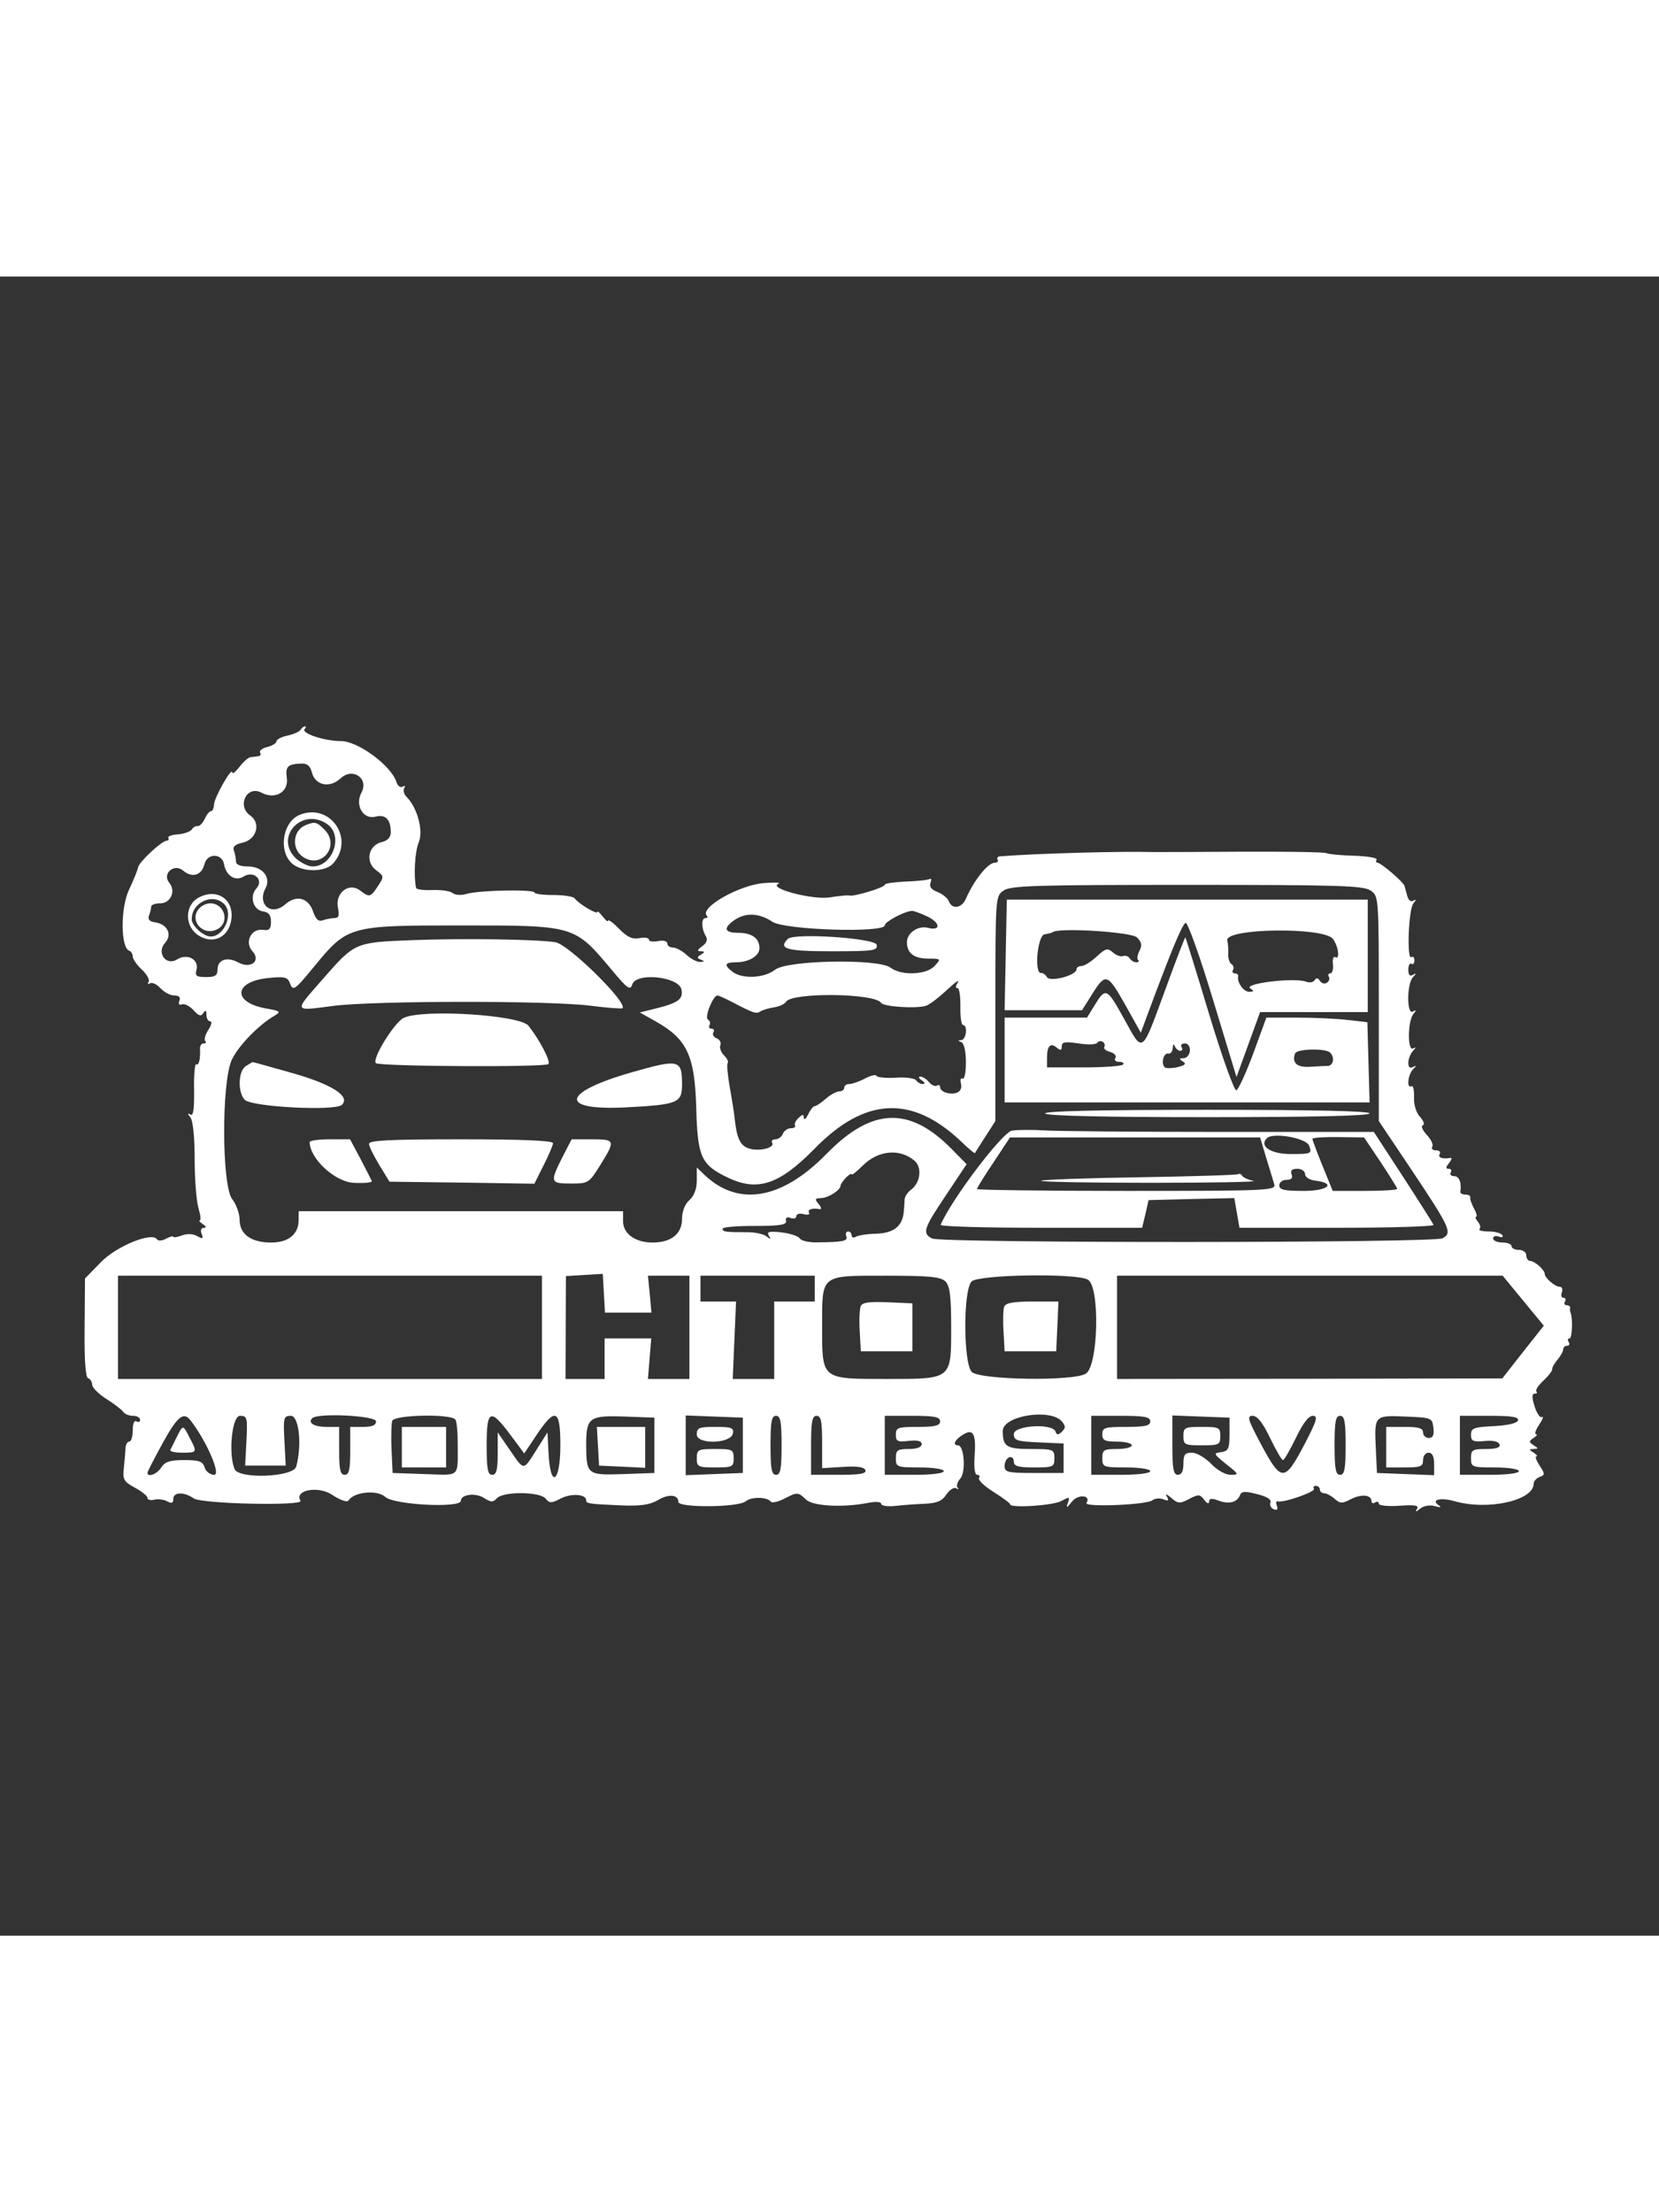 <svg version="1.0" xmlns="http://www.w3.org/2000/svg" width="100%" height="450pt" viewBox="0 0 450 450" preserveAspectRatio="xMidYMid meet">
  <rect x="0" y="0" width="450" height="450" fill="#333333" stroke="none"/>
  <g transform="translate(0,450) scale(0.05,-0.05)" fill="#ffffff" stroke="none">
    <path d="M1631 6542 c-6 -11 -38 -25 -71 -32 -33 -7 -60 -21 -60 -31 0 -10 -22 -24 -50 -31 -27 -7 -45 -20 -39 -30 6 -10 2 -19 -10 -20 -11 -2 -31 -4 -42 -5 -12 -2 -39 -25 -60 -53 -21 -27 -38 -41 -39 -30 -1 34 -99 -138 -99 -175 -1 -19 -8 -35 -16 -35 -9 0 -24 -19 -35 -43 -11 -23 -28 -40 -38 -38 -10 2 -24 -6 -31 -18 -8 -12 -42 -24 -76 -27 -33 -2 -57 -11 -52 -19 5 -8 1 -15 -8 -15 -27 0 -152 -117 -156 -145 -2 -14 -24 -68 -49 -121 -47 -99 -46 -314 1 -331 10 -3 19 -18 19 -31 0 -14 22 -46 49 -71 28 -26 44 -56 37 -67 -7 -11 -3 -15 8 -8 11 7 37 -5 56 -26 20 -22 54 -40 75 -40 26 0 36 -10 28 -29 -7 -18 -1 -25 14 -19 14 5 42 -9 63 -32 28 -31 41 -35 53 -15 12 18 16 16 17 -10 0 -19 9 -35 20 -35 12 0 7 -21 -10 -47 -16 -25 -24 -52 -17 -60 8 -7 4 -13 -7 -13 -12 0 -21 -11 -21 -25 3 -59 -6 -97 -20 -88 -8 5 -14 -57 -12 -139 1 -105 -4 -144 -20 -134 -17 10 -17 6 0 -15 14 -18 23 -109 23 -229 0 -110 10 -229 21 -265 11 -36 14 -65 7 -65 -8 0 0 -9 16 -20 19 -12 21 -20 6 -20 -15 0 -20 -14 -12 -33 10 -27 6 -29 -25 -12 -23 13 -55 14 -83 3 -25 -9 -46 -12 -46 -7 0 6 -17 1 -39 -10 -21 -12 -43 -13 -49 -4 -26 43 -222 -37 -306 -125 l-85 -87 -2 -267 c-2 -177 5 -269 19 -274 12 -4 22 -20 22 -35 0 -16 35 -51 78 -78 43 -27 84 -59 91 -70 8 -12 31 -21 52 -21 22 0 39 -10 39 -21 0 -12 -9 -16 -20 -9 -12 7 -20 -13 -20 -49 0 -33 -8 -61 -19 -61 -10 0 -19 -16 -20 -35 -1 -19 -5 -67 -9 -107 -7 -64 -1 -75 60 -108 37 -20 68 -45 68 -55 0 -11 17 -15 37 -10 21 5 52 1 70 -9 24 -13 33 -10 33 13 0 38 58 40 111 3 43 -30 598 -42 579 -13 -35 58 95 83 171 33 42 -28 82 -43 89 -32 29 48 157 60 200 20 46 -43 410 -62 410 -21 0 35 81 45 126 15 38 -24 48 -24 70 -1 36 38 232 36 264 -2 21 -26 31 -26 83 1 56 29 137 23 137 -10 0 -18 10 -20 190 -28 105 -4 154 3 198 28 59 36 112 31 112 -9 0 -33 326 -30 365 3 31 26 117 25 137 -2 6 -8 37 -1 70 15 73 38 78 38 119 -2 36 -37 198 -46 334 -20 44 9 75 7 75 -4 0 -11 34 -16 75 -12 41 5 114 10 162 12 66 3 94 15 117 50 17 26 41 41 53 34 13 -8 16 -6 8 3 -8 9 -2 31 14 49 32 35 22 181 -12 181 -31 0 -18 30 26 57 57 36 73 7 64 -118 -4 -61 1 -99 14 -99 12 0 16 -8 10 -18 -6 -10 29 -44 79 -75 49 -31 90 -61 90 -67 0 -22 233 -7 278 18 44 24 47 23 35 -11 -11 -29 -6 -28 22 7 33 43 106 36 79 -7 -14 -24 329 -10 358 15 13 10 39 13 59 5 27 -11 32 -7 19 15 -10 17 -1 14 24 -7 36 -32 46 -33 97 -6 50 26 59 26 82 -5 15 -20 26 -24 26 -9 1 17 15 19 51 5 56 -21 102 -10 117 30 8 21 28 22 93 5 53 -13 79 -29 72 -46 -5 -14 3 -30 18 -36 19 -7 24 -1 17 19 -7 16 -4 27 6 24 31 -9 205 52 195 68 -6 9 -1 16 11 16 11 0 21 -9 21 -20 0 -11 11 -20 23 -20 13 0 39 -14 57 -30 30 -27 41 -27 89 -2 57 29 111 24 111 -11 0 -11 9 -14 20 -7 11 7 20 4 20 -7 0 -10 49 -15 111 -11 86 6 108 2 96 -17 -11 -18 -6 -18 18 2 19 15 52 21 79 13 32 -9 38 -7 19 6 -42 29 13 42 87 21 181 -52 430 3 430 95 0 13 14 29 32 36 30 11 30 17 0 62 -18 28 -26 50 -17 50 8 0 2 9 -15 20 -27 17 -27 19 0 20 27 1 27 3 0 20 -27 18 -27 22 0 40 17 11 22 20 13 20 -10 0 -2 24 17 52 19 29 26 48 15 41 -10 -6 -28 20 -40 58 -15 49 -15 69 0 69 12 0 16 5 10 12 -7 7 10 33 38 59 27 25 49 53 48 63 -1 9 12 32 29 51 16 20 30 44 30 55 0 11 10 20 21 20 12 0 16 9 9 20 -7 11 -5 20 5 20 14 0 18 110 5 140 -3 6 -4 17 -2 25 1 8 -8 15 -19 15 -12 0 -16 9 -9 20 7 11 3 20 -8 20 -11 0 -16 13 -9 30 6 16 1 30 -12 30 -25 0 -81 48 -81 70 0 21 -55 70 -79 70 -11 0 -21 14 -21 30 0 17 -18 30 -40 30 -22 0 -40 9 -40 20 0 11 -22 20 -50 20 -27 0 -50 10 -50 22 0 12 14 17 31 10 18 -6 26 -3 19 8 -7 11 -40 20 -75 20 -34 0 -56 6 -49 13 8 7 4 25 -9 40 -12 15 -16 27 -9 27 7 0 2 20 -12 45 -13 25 -23 52 -20 60 2 8 -9 15 -26 15 -17 0 -29 7 -28 15 8 49 -6 85 -33 85 -17 0 -26 9 -19 20 7 11 2 20 -11 20 -17 0 -17 8 2 31 14 17 17 30 7 28 -41 -8 -70 2 -58 21 7 11 -2 20 -20 20 -18 0 -27 9 -20 20 7 11 -7 40 -30 64 -23 25 -33 48 -21 52 11 4 4 24 -15 45 -21 22 -35 66 -33 107 1 39 -5 66 -14 60 -27 -16 -20 61 8 91 20 21 20 24 0 13 -16 -9 -25 -1 -25 23 0 20 11 49 25 64 17 18 18 23 1 14 -31 -18 -30 146 1 186 18 22 17 25 -2 14 -34 -21 -34 149 0 186 20 21 20 24 0 13 -17 -10 -25 0 -25 28 0 23 8 38 17 32 9 -6 16 2 16 18 0 16 -7 24 -17 18 -25 -16 -15 258 11 291 17 21 17 25 0 15 -13 -8 -27 3 -33 27 -6 22 -13 46 -15 54 -7 22 -127 124 -145 125 -9 0 -12 8 -6 17 6 9 -49 19 -123 21 -73 2 -140 9 -149 14 -9 6 -216 9 -461 8 -245 -2 -458 -2 -475 -2 -181 5 -622 -7 -834 -23 -13 -1 -20 -9 -14 -18 6 -9 -2 -17 -16 -17 -37 0 -113 -96 -156 -195 -22 -52 -76 -60 -93 -13 -7 17 -35 39 -62 50 -33 12 -45 29 -37 49 6 17 4 26 -5 21 -10 -6 -68 -12 -130 -14 -62 -3 -113 -10 -113 -17 0 -15 -165 -65 -191 -59 -11 3 -59 -2 -109 -10 -94 -14 -336 50 -277 74 15 7 -19 8 -76 4 -135 -9 -356 -135 -312 -178 6 -7 3 -12 -8 -12 -24 0 -22 -59 2 -98 11 -19 5 -37 -20 -55 -27 -20 -29 -27 -8 -27 24 -1 24 -4 2 -18 -23 -14 -23 -19 0 -28 20 -8 20 -11 -4 -12 -17 -1 -51 16 -74 38 -24 22 -57 40 -74 40 -17 0 -31 10 -31 22 0 13 -21 19 -50 13 -27 -5 -50 -2 -50 8 0 10 -23 14 -52 8 -38 -7 -66 6 -110 51 -32 33 -58 52 -59 44 0 -9 -13 1 -30 23 -16 21 -29 32 -29 24 0 -16 -103 46 -123 74 -7 10 -59 18 -115 18 -56 0 -102 6 -102 13 0 19 -299 13 -365 -6 -33 -10 -65 -8 -80 4 -14 11 -63 18 -110 16 -47 -2 -86 3 -88 12 -14 68 -6 196 14 245 27 64 -6 188 -65 248 -15 14 -20 36 -13 48 7 12 4 15 -8 8 -12 -8 -28 4 -35 26 -28 88 -208 221 -300 221 -91 0 -220 43 -197 66 8 8 8 14 2 14 -7 0 -18 -8 -24 -18z m61 -232 c18 -71 97 -87 156 -32 65 61 154 0 113 -77 -37 -69 9 -148 76 -131 54 14 82 -14 83 -83 0 -29 -16 -47 -50 -55 -72 -18 -90 -107 -30 -152 44 -33 44 -35 10 -87 -40 -61 -46 -62 -97 -23 -60 45 -135 -13 -120 -92 9 -44 5 -58 -19 -58 -17 0 -45 -6 -63 -12 -23 -9 -38 5 -53 49 -26 74 -91 90 -151 37 -75 -65 -153 -1 -107 87 32 59 -15 119 -95 119 -43 0 -65 10 -65 28 0 16 -5 42 -11 58 -8 21 6 34 47 43 76 17 101 105 42 147 -75 52 -19 167 61 124 74 -39 148 4 137 80 -9 62 5 76 79 78 31 2 48 -13 57 -48z m-476 -500 c11 -61 61 -92 105 -65 55 35 112 -17 70 -64 -39 -43 -18 -117 36 -125 31 -4 43 -20 43 -56 0 -40 -9 -49 -44 -44 -63 9 -101 -67 -57 -115 49 -54 -9 -99 -78 -61 -60 32 -111 14 -111 -39 0 -33 -13 -41 -62 -41 -53 0 -61 6 -52 40 14 56 -50 90 -105 56 -60 -38 -114 36 -65 90 40 45 12 101 -55 111 -30 4 -40 16 -33 36 7 17 12 39 12 49 0 10 22 18 49 18 57 0 87 67 49 112 -40 49 27 107 76 65 49 -41 100 -25 115 35 15 62 97 61 107 -2z m6220 -141 c44 -31 44 -34 44 -641 l0 -609 183 -273 c204 -306 217 -334 163 -363 -49 -26 -2721 -27 -2770 -1 -54 29 -46 53 76 235 l112 168 -77 78 c-232 238 -436 231 -684 -23 -241 -246 -475 -287 -658 -116 l-45 43 0 -70 c0 -45 -14 -84 -40 -107 -25 -22 -40 -62 -40 -102 0 -81 -59 -128 -160 -128 -94 0 -160 48 -160 116 l0 54 -880 0 -880 0 0 -48 c0 -77 -55 -122 -149 -122 -109 0 -171 45 -171 123 0 33 -18 84 -40 112 -57 72 -59 631 -3 755 34 75 147 192 235 242 33 20 28 24 -45 37 -189 32 -181 148 11 166 90 9 103 5 117 -33 15 -39 26 -31 130 96 181 220 189 222 792 222 626 0 618 2 825 -245 83 -99 97 -109 108 -75 21 67 253 43 267 -28 10 -51 -17 -71 -129 -100 l-97 -24 87 -49 c169 -95 211 -185 219 -466 7 -270 26 -312 174 -382 160 -76 278 -36 469 159 272 278 525 291 791 41 41 -40 76 -69 78 -66 1 3 27 43 57 90 l54 84 0 609 c0 607 0 610 44 641 39 27 168 31 996 31 828 0 957 -4 996 -31z m-2404 -141 c70 -34 73 -79 3 -61 -54 14 -115 -27 -115 -78 0 -60 39 -89 117 -89 68 0 69 -1 33 -40 -44 -48 -180 -54 -239 -9 -66 50 -559 41 -626 -11 -58 -46 -177 -52 -230 -12 -49 37 -44 52 16 52 71 0 129 34 129 77 0 53 -41 83 -114 83 -77 0 -84 25 -22 69 61 42 134 39 206 -9 68 -45 610 -62 610 -19 0 19 107 76 147 78 9 1 47 -13 85 -31z m158 -368 c-7 -11 -5 -20 5 -20 9 0 16 -45 15 -100 -1 -55 5 -100 14 -100 27 0 18 -80 -9 -82 -20 -1 -20 -3 0 -11 15 -6 25 -49 25 -110 0 -55 -8 -94 -18 -88 -10 6 -14 -6 -9 -26 6 -23 -2 -42 -21 -50 -38 -14 -92 4 -92 30 0 11 -8 14 -18 8 -9 -6 -29 3 -42 19 -14 17 -35 30 -47 30 -13 0 -9 -9 7 -20 18 -12 20 -20 6 -20 -13 0 -29 9 -36 20 -7 11 -57 18 -111 14 -54 -3 -101 2 -104 10 -3 9 -31 2 -62 -14 -32 -17 -70 -30 -85 -30 -16 0 -28 -9 -28 -20 0 -11 -12 -20 -27 -20 -15 0 -48 -18 -73 -40 -25 -22 -52 -40 -60 -40 -8 0 -24 -20 -36 -45 -12 -25 -22 -33 -23 -19 -1 21 -6 21 -29 0 -15 -14 -24 -33 -19 -41 5 -8 -5 -15 -22 -15 -18 0 -37 -13 -44 -30 -6 -16 -24 -30 -40 -30 -16 0 -24 -8 -18 -19 16 -25 -62 -47 -118 -33 -52 13 -72 49 -84 152 -4 39 -17 123 -29 187 -11 64 -16 122 -10 127 5 6 -3 24 -20 41 -17 17 -26 42 -20 56 5 14 -4 31 -21 37 -16 7 -24 21 -17 32 7 11 2 20 -10 20 -12 0 -17 8 -11 19 6 10 3 24 -9 31 -19 12 28 130 52 130 7 0 40 -15 75 -33 124 -65 135 -68 159 -53 13 8 46 18 74 22 27 4 56 17 64 30 32 52 483 47 516 -6 12 -20 178 -32 240 -17 16 4 61 36 100 72 73 67 91 79 70 45z m-228 -957 c41 -35 31 -119 -18 -155 -18 -13 -35 -37 -36 -51 -1 -15 -3 -46 -5 -68 -6 -79 -53 -118 -149 -121 -49 -1 -99 -9 -112 -17 -12 -7 -22 -4 -22 8 0 11 -9 21 -19 21 -11 0 -15 -12 -10 -26 10 -26 -17 -32 -160 -33 -43 -1 -85 9 -92 21 -8 13 -52 27 -99 33 -68 7 -82 4 -69 -18 13 -21 11 -22 -12 -4 -16 13 -65 24 -109 23 -114 0 -130 2 -130 19 0 9 79 15 175 15 137 0 174 6 169 28 -4 17 6 23 25 15 17 -6 31 -2 31 10 0 12 18 17 40 11 22 -6 35 -2 29 8 -11 17 19 27 59 19 10 -2 7 11 -7 28 -22 26 -20 31 12 32 39 0 107 43 107 68 0 7 14 27 30 44 17 16 30 24 30 17 0 -7 27 14 60 47 84 84 202 95 282 26z m-1554 -823 l126 0 -9 100 -10 100 112 0 113 0 0 -280 0 -280 -112 0 -113 0 9 110 9 110 -126 0 -127 0 0 -110 0 -110 -106 0 -106 0 1 279 1 279 100 6 100 6 6 -105 6 -105 126 0z m-468 -80 l0 -280 -1150 0 -1150 0 0 280 0 280 1150 0 1150 0 0 -280z m1480 210 l0 -70 -110 0 -110 0 0 -210 0 -210 -113 0 -112 0 9 210 9 210 -96 0 -97 0 0 70 0 70 310 0 310 0 0 -70z m709 39 c24 -25 31 -78 31 -249 0 -284 5 -280 -350 -280 -355 0 -350 -4 -350 280 0 291 -13 280 350 280 234 0 293 -6 319 -31z m772 10 c67 -35 58 -466 -10 -510 -64 -42 -565 -35 -618 8 -47 40 -49 445 -2 492 38 37 564 46 630 10z m2362 -114 l112 -136 -113 -143 -112 -143 -1045 -2 -1045 -1 0 280 0 280 1046 0 1046 0 111 -135z m-7229 -650 c87 -113 166 -295 128 -295 -22 0 -45 18 -52 40 -10 33 -30 40 -111 40 -77 0 -104 -9 -124 -40 -22 -36 -75 -56 -75 -29 0 6 37 78 82 160 80 146 114 174 152 124z m303 -110 l-7 -135 110 0 110 0 -7 135 c-7 126 -4 135 35 135 44 0 61 -158 29 -275 -15 -58 -313 -70 -335 -13 -34 87 -13 288 30 288 39 0 41 -9 35 -135z m703 105 c0 -21 -21 -30 -70 -30 l-70 0 0 -130 c0 -102 -6 -130 -30 -130 -24 0 -30 28 -30 130 l0 130 -69 0 c-67 0 -103 22 -77 47 29 30 346 14 346 -17z m431 9 c7 -11 12 -68 12 -125 0 -193 18 -176 -178 -170 l-175 6 -6 128 c-3 70 -1 140 4 155 13 33 322 39 343 6z m297 -81 l76 -102 68 102 c101 150 128 138 128 -58 0 -202 -54 -239 -64 -45 l-6 115 -60 -95 c-73 -115 -65 -115 -145 1 l-65 94 0 -115 c0 -89 -7 -115 -30 -115 -24 0 -30 31 -30 160 0 194 20 203 128 58z m782 -58 l0 -150 -168 -6 c-196 -7 -201 -3 -202 157 0 150 16 162 210 155 l160 -6 0 -150z m480 0 l0 -150 -155 -6 -155 -6 0 162 0 162 155 -6 155 -6 0 -150z m210 0 c0 -129 -6 -160 -30 -160 -24 0 -30 31 -30 160 0 129 6 160 30 160 24 0 30 -31 30 -160z m220 18 l0 -142 113 7 c78 5 116 -1 122 -18 6 -19 -31 -25 -143 -25 l-152 0 0 160 c0 129 6 160 30 160 24 0 30 -29 30 -142z m640 112 c0 -23 -27 -30 -120 -30 -109 0 -120 -4 -120 -42 0 -37 10 -41 70 -34 48 5 70 0 70 -18 0 -16 -26 -26 -70 -26 -61 0 -70 -6 -70 -50 0 -48 5 -50 130 -50 73 0 130 -9 130 -20 0 -12 -67 -20 -160 -20 l-160 0 0 160 0 160 150 0 c120 0 150 -6 150 -30z m661 -1 c21 -25 20 -35 0 -55 -20 -19 -28 -19 -35 1 -17 46 -226 33 -226 -14 0 -34 16 -40 135 -45 l135 -6 0 -80 0 -80 -160 0 c-144 0 -160 4 -160 38 0 21 11 42 25 47 14 5 25 -6 25 -23 0 -25 23 -32 110 -32 104 0 110 3 110 50 0 48 -5 50 -128 50 -132 0 -152 13 -152 98 0 83 260 124 321 51z m479 1 c0 -24 -28 -30 -130 -30 -117 0 -130 -4 -130 -40 0 -33 13 -40 80 -40 44 0 80 -9 80 -20 0 -11 -36 -20 -80 -20 -72 0 -80 -5 -80 -50 0 -48 5 -50 130 -50 73 0 130 -9 130 -20 0 -12 -67 -20 -160 -20 l-160 0 0 160 0 160 160 0 c129 0 160 -6 160 -30z m430 -70 c0 -79 -6 -91 -46 -97 -43 -6 -41 -9 28 -65 70 -55 71 -58 24 -58 -28 0 -73 25 -106 60 -32 33 -78 60 -104 60 -38 0 -46 -11 -46 -60 0 -40 -10 -60 -30 -60 -24 0 -30 31 -30 161 l0 161 155 -6 155 -6 0 -90z m220 -20 c32 -66 63 -120 70 -120 7 0 38 54 70 120 38 79 69 120 92 120 30 0 22 -26 -48 -160 -105 -199 -123 -199 -230 0 -74 139 -81 160 -49 160 26 0 55 -37 95 -120z m410 -40 c0 -129 -6 -160 -30 -160 -24 0 -30 31 -30 160 0 129 6 160 30 160 24 0 30 -31 30 -160z m476 95 c5 -39 -2 -55 -25 -55 -17 0 -31 14 -31 30 0 23 -24 30 -100 30 l-100 0 0 -110 0 -110 100 0 c87 0 100 5 100 40 0 22 13 40 30 40 20 0 30 -20 30 -61 l0 -61 -155 6 -155 6 -6 128 c-9 185 -9 185 161 178 142 -6 145 -7 151 -61z m459 40 c-5 -15 -55 -27 -132 -31 -108 -5 -123 -11 -123 -47 0 -34 11 -39 73 -34 46 5 76 -2 82 -18 6 -17 -17 -25 -73 -25 -74 0 -82 -5 -82 -50 0 -48 5 -50 130 -50 73 0 130 -9 130 -20 0 -12 -67 -20 -160 -20 l-160 0 0 160 0 160 162 0 c120 0 159 -6 153 -25z" />
    <path d="M1626 6080 c-90 -36 -117 -189 -46 -260 52 -52 181 -54 227 -4 120 133 -15 331 -181 264z m150 -51 c88 -62 30 -229 -80 -229 -24 0 -64 20 -90 43 -121 115 32 282 170 186z" />
    <path d="M1660 6025 c-71 -27 -81 -128 -18 -172 102 -71 206 59 118 147 -42 42 -51 44 -100 25z" />
    <path d="M1085 5635 c-87 -41 -87 -166 0 -214 81 -46 163 3 171 101 9 101 -78 158 -171 113z m131 -39 c52 -52 1 -176 -73 -176 -39 0 -103 58 -103 94 0 91 114 144 176 82z" />
    <path d="M1084 5576 c-64 -64 15 -159 96 -116 68 36 39 140 -40 140 -18 0 -43 -11 -56 -24z" />
    <path d="M5456 5320 l-6 -300 210 0 210 0 57 91 c72 113 81 110 181 -68 l81 -145 39 106 c126 339 186 484 204 490 11 4 78 -183 148 -415 l128 -421 64 176 64 176 292 0 292 0 0 305 0 305 -979 0 -979 0 -6 -300z m712 95 c26 -26 29 -43 14 -72 -11 -21 -15 -43 -8 -50 7 -7 3 -13 -9 -13 -13 0 -28 9 -36 21 -7 12 -23 17 -36 13 -13 -5 -38 4 -56 20 -29 25 -39 22 -88 -23 -30 -28 -67 -51 -82 -51 -15 0 -27 -8 -27 -18 0 -33 -142 -70 -160 -43 -8 14 -22 24 -32 23 -39 -4 -20 204 19 210 20 3 40 8 43 11 27 27 428 2 458 -28z m1063 -8 c30 -40 40 -116 12 -99 -10 6 -15 -11 -12 -39 3 -27 -3 -49 -14 -49 -11 0 -14 -8 -8 -19 6 -10 1 -25 -11 -32 -12 -8 -29 -3 -38 11 -10 16 -19 17 -28 3 -7 -12 -29 -15 -47 -8 -63 24 -344 -10 -302 -37 22 -14 20 -17 -6 -18 -31 0 -67 51 -60 85 2 8 -7 15 -18 15 -12 0 -16 8 -10 19 6 10 3 24 -8 31 -11 6 -19 32 -18 56 2 24 -1 57 -5 72 -19 67 523 75 573 9z" />
    <path d="M2230 5400 c-305 -12 -305 -12 -480 -212 -158 -181 -162 -173 61 -144 225 28 1162 29 1389 1 93 -12 173 -18 177 -14 30 29 -293 347 -364 358 -102 16 -503 22 -783 11z" />
    <path d="M6321 5130 c-129 -352 -119 -345 -221 -160 -95 172 -101 175 -160 80 l-43 -70 -224 0 -223 0 0 -230 0 -230 990 0 990 0 -6 217 -6 218 -104 12 c-57 7 -180 13 -274 13 l-170 0 -71 -194 c-39 -106 -81 -197 -92 -200 -11 -4 -77 180 -146 408 -69 229 -128 418 -130 421 -3 3 -52 -126 -110 -285z m-369 -287 c6 10 19 12 30 6 10 -6 14 -19 9 -28 -6 -9 8 -21 31 -27 23 -6 36 -21 29 -33 -8 -12 2 -21 21 -21 19 0 28 -7 20 -15 -9 -8 -105 -15 -214 -15 l-198 0 0 51 c0 66 19 85 53 56 21 -17 27 -15 27 7 0 24 18 27 91 16 50 -8 95 -6 101 3z m451 -43 c11 0 14 9 7 20 -7 11 1 20 18 20 17 0 28 -16 27 -40 -2 -22 -17 -40 -34 -40 -25 -1 -26 -4 -4 -18 20 -12 13 -20 -26 -30 -29 -7 -61 -8 -70 -3 -25 16 -10 82 17 76 12 -3 23 11 24 30 1 21 5 25 11 10 6 -14 19 -25 30 -25z m813 -10 c26 -26 18 -70 -13 -72 -18 0 -63 -3 -101 -5 -67 -3 -95 23 -76 73 9 25 166 29 190 4z" />
    <path d="M2189 4978 c-51 -26 -172 -222 -150 -245 18 -18 918 -23 936 -5 14 14 -48 132 -108 208 -47 59 -578 92 -678 42z" />
    <path d="M1335 4718 c-43 -25 -47 -143 -7 -184 40 -39 491 -62 527 -27 48 47 -57 113 -279 175 -113 32 -206 58 -206 57 0 0 -16 -9 -35 -21z" />
    <path d="M3426 4683 c-380 -109 -397 -208 -32 -190 284 15 306 24 306 124 0 136 -15 140 -274 66z" />
    <path d="M5670 4460 c8 -13 323 -20 880 -20 557 0 872 7 880 20 8 13 -290 20 -880 20 -590 0 -888 -7 -880 -20z" />
    <path d="M5490 4367 c-52 -8 -329 -374 -387 -511 -3 -9 241 -16 543 -16 l550 0 18 75 17 75 233 6 232 5 14 -80 14 -81 529 0 c292 0 527 7 524 16 -4 9 -78 126 -165 260 l-159 244 -833 0 c-459 0 -887 4 -952 8 -65 4 -145 4 -178 -1z m1379 -147 c19 -60 38 -126 44 -145 9 -33 -38 -35 -802 -35 -446 0 -811 5 -811 10 0 6 40 71 90 145 l89 135 678 0 679 0 33 -110z m233 65 c16 -43 13 -45 -100 -45 -109 0 -173 43 -129 86 33 33 214 1 229 -41z m388 -89 c49 -74 90 -140 90 -145 0 -6 -79 -11 -175 -11 l-175 0 -55 135 c-30 74 -55 140 -55 147 0 7 63 11 140 10 l140 -2 90 -134z m-410 -65 c0 -16 23 -31 53 -35 119 -14 73 -56 -61 -56 -104 0 -132 6 -132 30 0 17 18 30 39 30 27 0 36 10 28 30 -8 21 2 30 31 30 23 0 42 -13 42 -29z" />
    <path d="M6718 4131 c-5 -5 -245 -12 -534 -17 -288 -4 -530 -13 -536 -19 -6 -6 262 -11 595 -11 334 0 585 5 557 10 -27 6 -55 18 -61 28 -7 10 -16 14 -21 9z" />
    <path d="M1680 4305 c0 -89 136 -215 237 -221 59 -3 104 1 100 10 -4 9 -32 63 -62 121 l-56 105 -109 0 c-61 0 -110 -7 -110 -15z" />
    <path d="M2002 4295 c0 -14 26 -65 56 -115 l55 -90 393 -5 393 -6 50 100 c28 55 51 109 51 120 0 14 -169 21 -500 21 -388 0 -500 -6 -498 -25z" />
    <path d="M3050 4221 c-67 -134 -65 -141 47 -141 95 0 98 2 160 101 83 134 81 139 -47 139 l-109 0 -51 -99z" />
    <path d="M4274 5407 c-54 -54 -8 -67 237 -67 229 0 251 3 245 35 -7 36 -448 66 -482 32z" />
    <path d="M4669 3414 c-6 -16 -9 -77 -5 -136 l6 -108 140 0 140 0 0 130 0 130 -135 6 c-103 4 -138 -1 -146 -22z" />
    <path d="M5448 3413 c-6 -15 -8 -76 -4 -135 l6 -108 140 0 140 0 6 135 6 135 -142 0 c-101 0 -144 -8 -152 -27z" />
    <path d="M959 2705 c-15 -30 -31 -62 -35 -70 -4 -8 25 -15 64 -15 82 0 83 1 41 81 -37 72 -36 72 -70 4z" />
    <path d="M2180 2650 l0 -110 120 0 120 0 0 110 0 110 -120 0 -120 0 0 -110z" />
    <path d="M3244 2655 l6 -105 125 -6 125 -6 0 111 0 111 -131 0 -131 0 6 -105z" />
    <path d="M3780 2719 c0 -56 186 -51 196 6 6 30 -9 35 -95 35 -89 0 -101 -5 -101 -41z" />
    <path d="M3780 2590 c0 -47 7 -50 100 -50 93 0 100 3 100 50 0 47 -7 50 -100 50 -93 0 -100 -3 -100 -50z" />
    <path d="M6420 2710 c0 -47 7 -50 100 -50 93 0 100 3 100 50 0 47 -7 50 -100 50 -93 0 -100 -3 -100 -50z" />
  </g>
</svg>